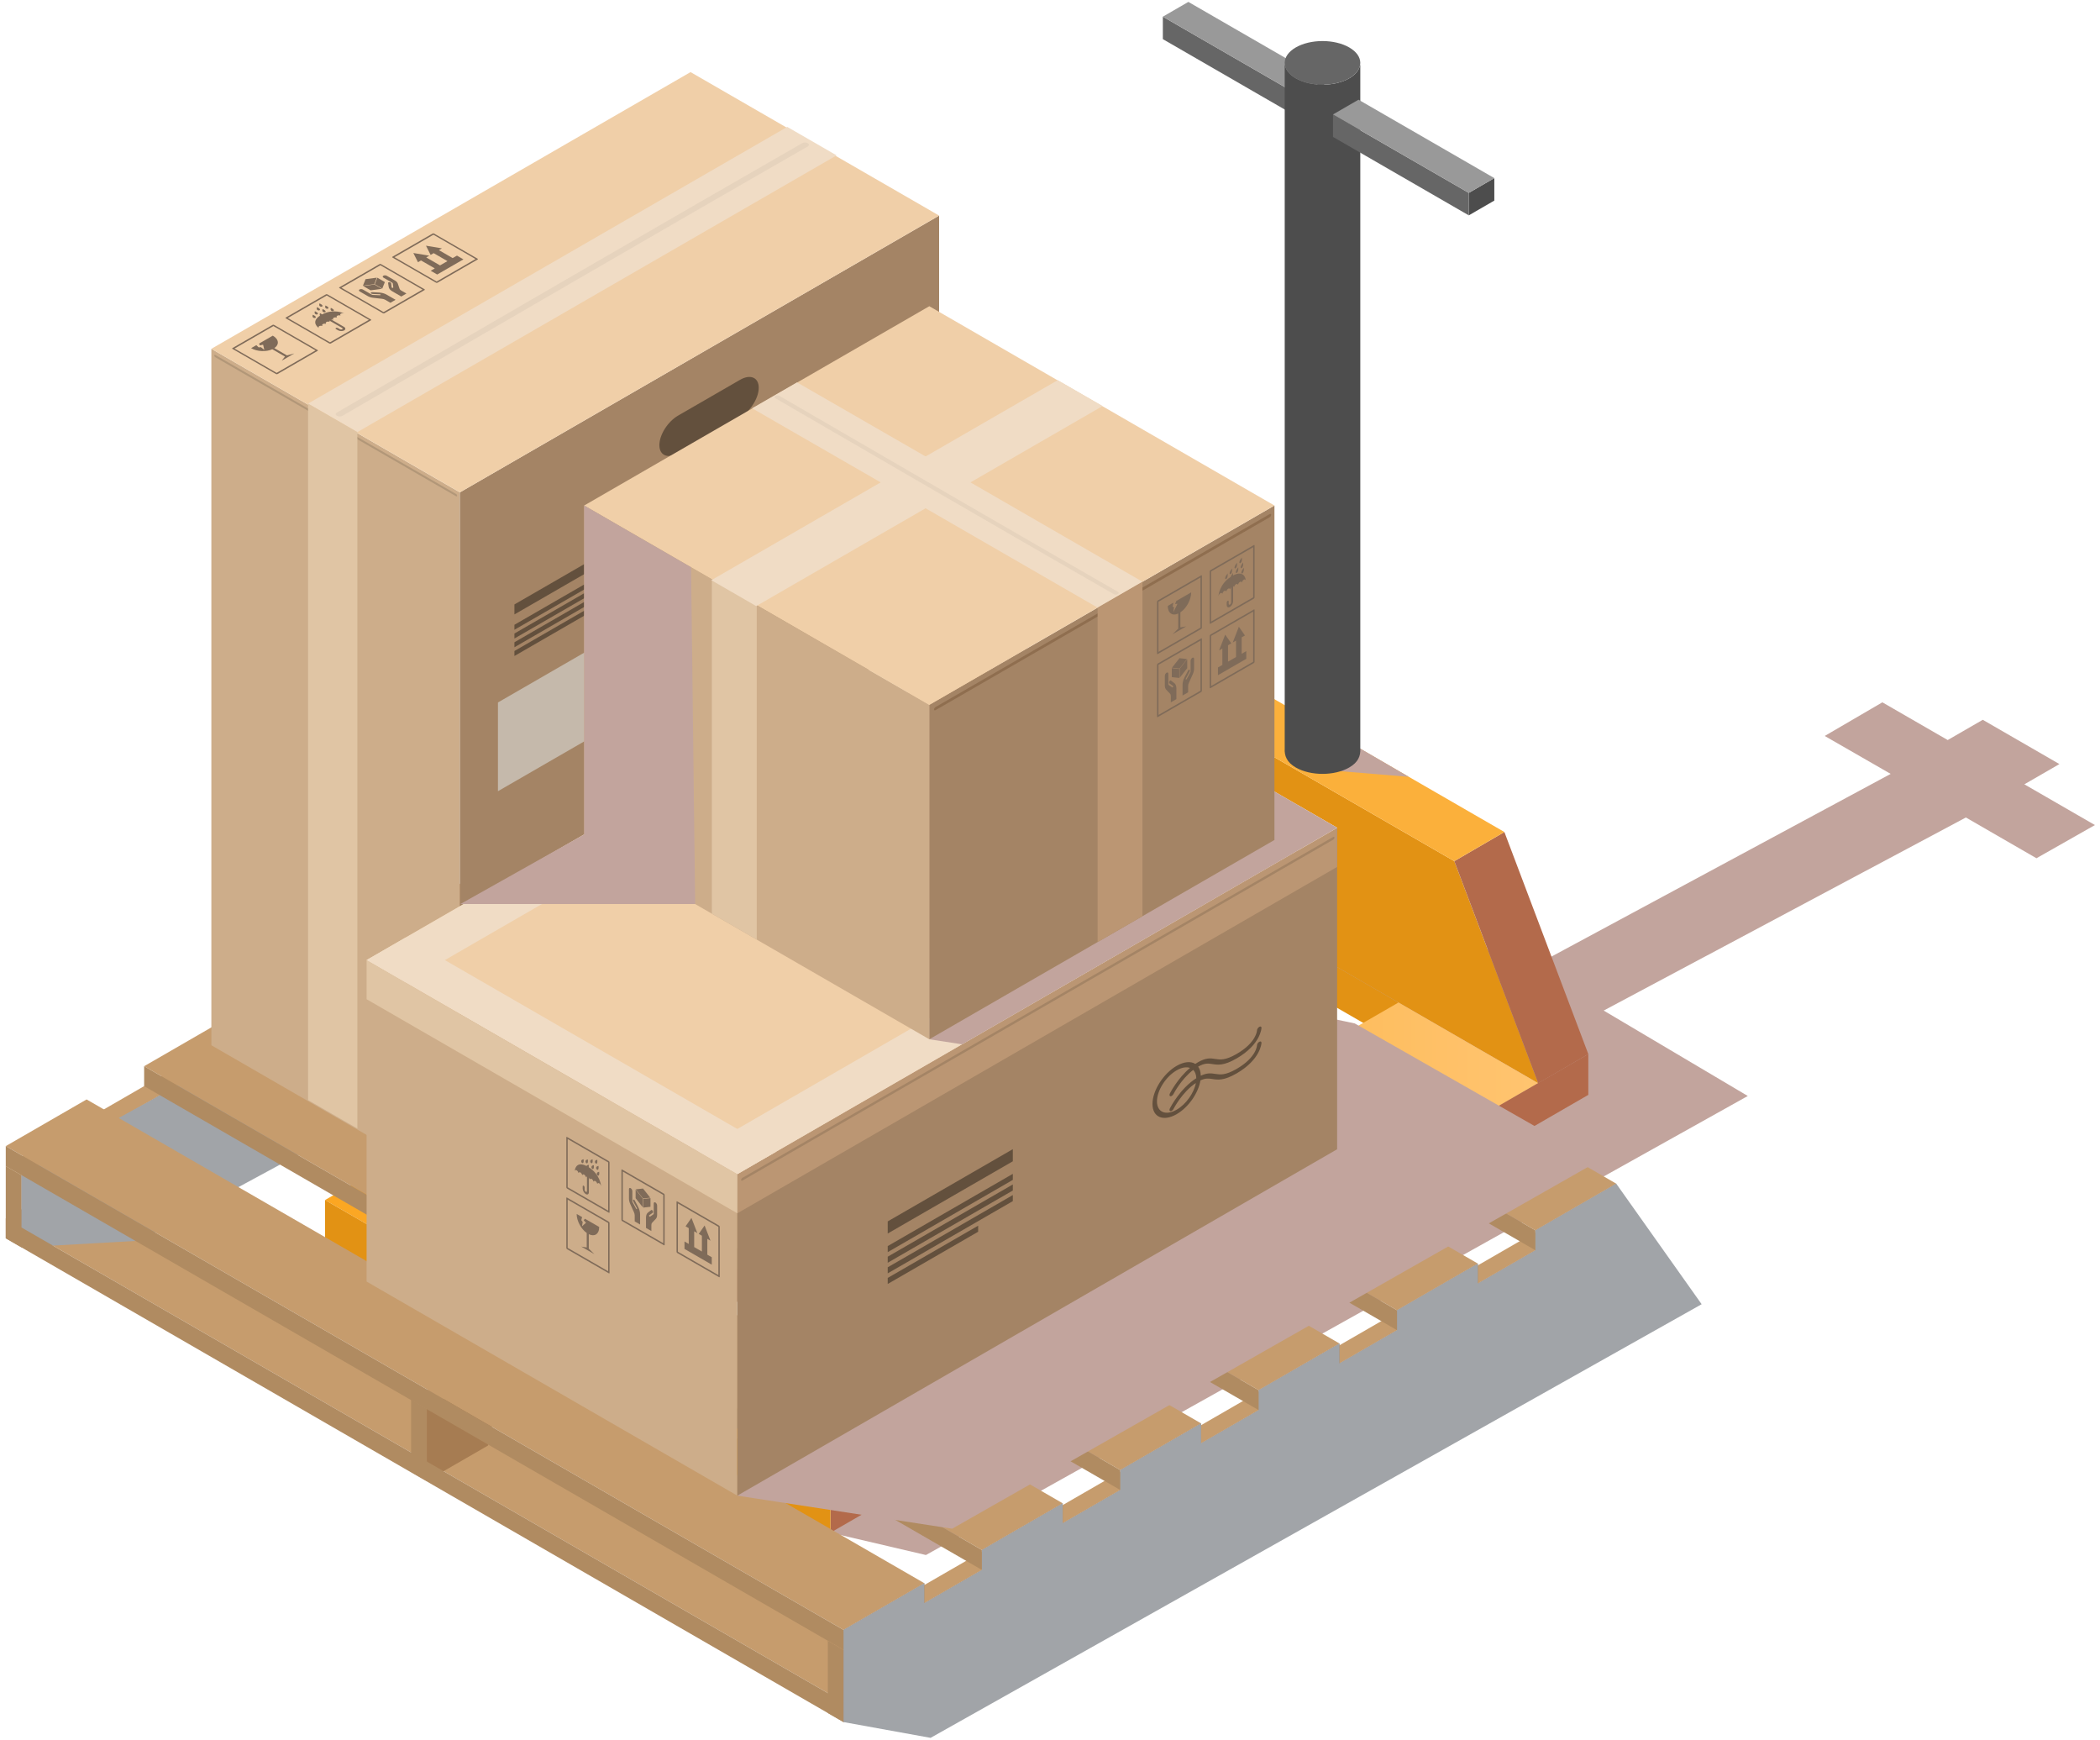 <svg width="268" height="222" viewBox="0 0 268 222" fill="none" xmlns="http://www.w3.org/2000/svg">
<path d="M105.987 195.559L118.166 198.409L223.05 139.839L204.661 128.941L250.884 104.305L259.89 109.505L267.351 105.271L258.347 100.073L262.821 97.49L253.038 91.842L248.564 94.424L240.225 89.611L232.869 93.904L241.286 98.742L197.85 122.131L149.638 116.467V111.264L59.316 163.412V168.614L69.811 169.805L154.943 120.768L178.474 127.913L105.987 195.559Z" fill="#C2A49D"/>
<path d="M168.99 13.117L165.734 15.001V12.133L168.99 10.249V13.117Z" fill="#4D4D4D"/>
<path d="M165.734 15.001L148.401 4.993V2.127L165.734 12.133V15.001Z" fill="#666666"/>
<path d="M148.401 2.127L151.658 0.243L168.99 10.249L165.734 12.133L148.401 2.127Z" fill="#999999"/>
<path d="M196.308 138.21L131.803 100.967L142.513 85.001L185.597 109.876L196.308 138.21Z" fill="#E29214"/>
<path d="M149.638 111.264V116.467L178.474 133.115V127.913L149.638 111.264Z" fill="#E29214"/>
<path d="M41.481 153.115L59.316 163.412L149.638 111.264L131.803 100.967L41.481 153.115Z" fill="url(#paint0_linear_120_5019)"/>
<path d="M55.288 155.439C58.149 157.09 62.784 157.09 65.643 155.439L81.177 146.472C84.036 144.821 84.036 142.144 81.177 140.493C78.318 138.843 73.681 138.843 70.822 140.493L55.288 149.461C52.429 151.112 52.429 153.789 55.288 155.439Z" fill="#504239"/>
<path d="M59.316 163.412V168.614L149.638 116.467V111.264L59.316 163.412Z" fill="#B36A4B"/>
<path d="M41.481 153.115V158.317L59.316 168.614V163.412L41.481 153.115Z" fill="#E29214"/>
<path d="M56.587 150.727L63.18 154.532C63.532 154.734 64.105 154.734 64.456 154.532C64.807 154.331 64.807 153.998 64.456 153.795L57.864 149.99C57.513 149.788 56.939 149.788 56.587 149.99C56.237 150.194 56.237 150.524 56.587 150.727Z" fill="#42372F"/>
<path d="M59.796 148.868L66.388 152.675C66.738 152.877 67.313 152.877 67.663 152.675C68.014 152.473 68.014 152.141 67.663 151.938L61.071 148.131C60.721 147.93 60.146 147.93 59.796 148.131C59.444 148.334 59.444 148.667 59.796 148.868Z" fill="#42372F"/>
<path d="M63.003 147.011L69.595 150.817C69.947 151.019 70.52 151.019 70.872 150.817C71.222 150.615 71.222 150.283 70.872 150.08L64.28 146.275C63.928 146.071 63.355 146.071 63.003 146.275C62.653 146.477 62.653 146.807 63.003 147.011Z" fill="#42372F"/>
<path d="M66.211 145.152L72.804 148.957C73.154 149.159 73.729 149.159 74.079 148.957C74.43 148.756 74.43 148.423 74.079 148.22L67.486 144.414C67.136 144.212 66.562 144.212 66.211 144.414C65.86 144.618 65.86 144.95 66.211 145.152Z" fill="#42372F"/>
<path d="M69.419 143.294L76.011 147.1C76.361 147.304 76.936 147.304 77.286 147.1C77.638 146.898 77.638 146.567 77.286 146.363L70.694 142.558C70.344 142.356 69.769 142.356 69.419 142.558C69.068 142.76 69.068 143.091 69.419 143.294Z" fill="#42372F"/>
<path d="M72.626 141.435L79.218 145.242C79.569 145.444 80.143 145.444 80.495 145.242C80.845 145.04 80.845 144.708 80.495 144.505L73.902 140.698C73.551 140.496 72.978 140.496 72.627 140.698C72.276 140.901 72.276 141.233 72.626 141.435Z" fill="#42372F"/>
<path d="M88.152 180.06L105.987 190.357L196.308 138.21L178.474 127.913L88.152 180.06Z" fill="url(#paint1_linear_120_5019)"/>
<path d="M101.959 182.385H101.96C104.819 184.036 109.455 184.036 112.314 182.385L127.848 173.417C130.707 171.767 130.707 169.09 127.848 167.439C124.989 165.789 120.351 165.788 117.492 167.438L101.959 176.406C99.1 178.057 99.1 180.735 101.959 182.385Z" fill="#504239"/>
<path d="M105.987 190.357V195.559L202.699 139.697V134.493L105.987 190.357Z" fill="#B36A4B"/>
<path d="M88.152 180.06V185.262L105.987 195.559V190.357L88.152 180.06Z" fill="#E29214"/>
<path d="M103.259 177.673L109.851 181.479C110.201 181.681 110.776 181.681 111.126 181.479C111.478 181.277 111.478 180.945 111.126 180.742L104.533 176.937C104.183 176.733 103.608 176.733 103.259 176.937C102.908 177.139 102.908 177.469 103.259 177.673Z" fill="#42372F"/>
<path d="M106.466 175.814L113.058 179.62C113.41 179.822 113.983 179.822 114.334 179.62C114.685 179.419 114.685 179.086 114.334 178.883L107.742 175.077C107.392 174.875 106.817 174.875 106.466 175.077C106.115 175.28 106.115 175.612 106.466 175.814Z" fill="#42372F"/>
<path d="M109.674 173.957L116.266 177.761C116.617 177.963 117.191 177.963 117.543 177.761C117.893 177.559 117.893 177.227 117.543 177.024L110.951 173.22C110.6 173.016 110.026 173.016 109.674 173.22C109.324 173.421 109.324 173.753 109.674 173.957Z" fill="#42372F"/>
<path d="M112.881 172.097L119.474 175.904C119.824 176.106 120.399 176.106 120.749 175.904C121.1 175.702 121.1 175.37 120.749 175.167L114.156 171.36C113.806 171.158 113.231 171.158 112.881 171.36C112.53 171.563 112.53 171.895 112.881 172.097Z" fill="#42372F"/>
<path d="M116.089 170.24L122.682 174.044C123.034 174.248 123.606 174.248 123.958 174.044C124.308 173.843 124.308 173.511 123.958 173.307L117.366 169.503C117.015 169.301 116.441 169.301 116.089 169.503C115.738 169.706 115.738 170.037 116.089 170.24Z" fill="#42372F"/>
<path d="M119.297 168.38L125.889 172.187C126.241 172.389 126.814 172.389 127.166 172.187C127.516 171.985 127.516 171.653 127.166 171.45L120.574 167.644C120.223 167.442 119.649 167.442 119.297 167.644C118.947 167.846 118.947 168.179 119.297 168.38Z" fill="#42372F"/>
<path d="M202.699 134.493L191.989 106.159L185.597 109.876L196.308 138.21L202.699 134.493Z" fill="#B36A4B"/>
<path d="M148.905 81.285L142.513 85.001L185.597 109.876L191.989 106.159L148.905 81.285Z" fill="#FBB03B"/>
<path d="M165.366 97.926L179.798 99.121L173.599 95.507L165.366 97.926Z" fill="#C2A49D"/>
<path d="M173.599 8.31H173.572C173.461 8.924 173.001 9.52 172.187 9.991C170.304 11.079 167.249 11.079 165.366 9.991C164.552 9.521 164.091 8.925 163.981 8.31H163.954V95.507C163.896 96.433 164.225 97.268 165.366 97.926C167.249 99.013 170.304 99.013 172.187 97.926C173.328 97.267 173.657 96.452 173.599 95.507V8.31Z" fill="#4D4D4D"/>
<path d="M172.187 6.053C174.07 7.141 174.07 8.904 172.187 9.991C170.304 11.079 167.249 11.079 165.366 9.991C163.483 8.904 163.483 7.141 165.366 6.053C167.249 4.966 170.304 4.966 172.187 6.053Z" fill="#666666"/>
<path d="M190.704 25.593L187.446 27.478V24.61L190.704 22.726V25.593Z" fill="#4D4D4D"/>
<path d="M187.446 27.478L170.115 17.47V14.603L187.446 24.61V27.478Z" fill="#666666"/>
<path d="M170.115 14.603L173.372 12.72L190.704 22.726L187.446 24.61L170.115 14.603Z" fill="#999999"/>
<path d="M149.638 111.264L159.626 122.19L149.638 116.467V111.264Z" fill="#C2A49D"/>
<path d="M0.735 155.457L107.648 217.182L115.47 212.668L8.557 150.941L0.735 155.457Z" fill="#C69C6D"/>
<path d="M107.648 219.724V217.182L115.47 212.668V215.209L107.648 219.724Z" fill="#A67C52"/>
<path d="M107.648 219.724L105.643 218.567V209.347L107.648 210.504V219.724Z" fill="#B08B61"/>
<path d="M105.643 209.347L107.648 210.504L206.263 153.568L204.258 152.411L105.643 209.347Z" fill="#C69C6D"/>
<path d="M107.648 210.504V219.724L115.47 215.209L116.468 210.423L131.7 201.63L132.697 205.262L182.817 176.326L183.813 171.54L199.048 162.746L200.045 166.379L206.263 162.79V153.568L107.648 210.504Z" fill="#A67C52"/>
<path d="M2.738 159.156L0.735 157.999V148.778L2.738 149.937V159.156Z" fill="#B08B61"/>
<path d="M0.735 148.778L2.738 149.937L101.355 93.001L99.35 91.844L0.735 148.778Z" fill="#C69C6D"/>
<path d="M2.738 149.937V159.156L10.562 154.64L11.558 149.856L26.792 141.06L27.789 144.694L77.909 115.756L78.905 110.973L94.139 102.177L95.136 105.811L101.355 102.22V93.001L2.738 149.937Z" fill="#A67C52"/>
<path d="M2.738 149.937V159.156L17.784 158.306L111.655 107.534L101.355 93.001L86.176 101.764L79.237 105.77L69.489 111.399L62.55 115.404L52.802 121.033L45.863 125.038L36.113 130.667L33.198 132.421L29.176 134.673L19.426 140.301L15.413 142.498L12.489 144.308L2.738 149.937Z" fill="#A1A4A8"/>
<path d="M54.465 188.952L52.461 187.796V178.574L54.465 179.732V188.952Z" fill="#B08B61"/>
<path d="M52.461 178.574L54.465 179.732L153.08 122.796L151.076 121.638L52.461 178.574Z" fill="#C69C6D"/>
<path d="M54.465 179.732V188.952L62.287 184.436L63.284 179.65L78.517 170.857L79.514 174.489L129.635 145.553L130.631 140.768L145.864 131.973L146.862 135.607L153.08 132.017V122.796L54.465 179.732Z" fill="#A67C52"/>
<path d="M0.735 146.236L107.648 207.962L117.965 202.006L11.052 140.28L0.735 146.236Z" fill="#C69C6D"/>
<path d="M107.648 210.504V207.962L117.965 202.006V204.548L107.648 210.504Z" fill="#A67C52"/>
<path d="M0.735 148.778V146.236L107.648 207.962V210.504L0.735 148.778Z" fill="#B08B61"/>
<path d="M18.395 136.04L125.307 197.767L135.624 191.81L28.712 130.083L18.395 136.04Z" fill="#C69C6D"/>
<path d="M125.307 200.309V197.767L135.624 191.81V194.352L125.307 200.309Z" fill="#A67C52"/>
<path d="M18.395 138.583V136.04L125.307 197.767V200.309L18.395 138.583Z" fill="#B08B61"/>
<path d="M36.054 125.844L142.967 187.571L153.284 181.615L46.372 119.888L36.054 125.844Z" fill="#C69C6D"/>
<path d="M142.967 190.113V187.571L153.284 181.615V184.157L142.967 190.113Z" fill="#A67C52"/>
<path d="M36.054 128.386V125.844L142.967 187.571V190.113L36.054 128.386Z" fill="#B08B61"/>
<path d="M53.714 115.649L160.626 177.376L170.944 171.419L64.031 109.693L53.714 115.649Z" fill="#C69C6D"/>
<path d="M160.626 179.918V177.376L170.944 171.419V173.961L160.626 179.918Z" fill="#A67C52"/>
<path d="M53.714 118.191V115.649L160.626 177.376V179.918L53.714 118.191Z" fill="#B08B61"/>
<path d="M71.374 105.454L178.286 167.18L188.603 161.224L81.691 99.497L71.374 105.454Z" fill="#C69C6D"/>
<path d="M178.286 169.722V167.18L188.603 161.224V163.766L178.286 169.722Z" fill="#A67C52"/>
<path d="M71.374 107.996V105.454L178.286 167.18V169.722L71.374 107.996Z" fill="#B08B61"/>
<path d="M89.033 95.258L195.946 156.984L206.263 151.026L99.35 89.302L89.033 95.258Z" fill="#C69C6D"/>
<path d="M195.946 159.526V156.984L206.263 151.026V153.568L195.946 159.526Z" fill="#A67C52"/>
<path d="M89.033 97.8V95.258L195.946 156.984V159.526L89.033 97.8Z" fill="#B08B61"/>
<path d="M0.735 157.999V155.457L107.648 217.182V219.724L0.735 157.999Z" fill="#B08B61"/>
<path d="M107.648 207.962V219.724L118.759 221.737L217.163 166.409L206.263 151.026L195.946 156.984V159.526L188.603 163.766V161.224L178.286 167.18V169.722L170.944 173.961V171.419L160.626 177.376V179.918L153.284 184.157V181.615L142.967 187.571V190.113L135.624 194.352V191.81L125.307 197.767V200.309L117.965 204.548V202.006L107.648 207.962Z" fill="#A1A4A8"/>
<path d="M58.692 151.682L89.271 156.387L151.093 118.847L122.762 102.69L116.502 101.368L58.692 151.682Z" fill="#C2A49D"/>
<path d="M58.693 62.822V151.683L47.017 144.938L40.726 141.31L26.974 133.367V44.506L40.726 52.443V52.449L47.017 56.077L58.693 62.822Z" fill="#CDAD8A"/>
<path d="M119.85 116.373L58.692 151.682V62.82L119.85 27.51V116.373Z" fill="#A48465"/>
<path d="M119.852 27.509L58.693 62.822L47.017 56.077L40.72 52.443L26.974 44.506L88.127 9.199L101.879 17.136L108.176 20.77L119.852 27.509Z" fill="#F0CFA8"/>
<path d="M106.767 19.825L45.607 55.132L39.31 51.498L100.47 16.191L106.767 19.825Z" fill="#F0DCC5"/>
<path d="M41.11 40.114C41.001 40.034 40.835 39.958 40.835 39.958C40.835 39.958 40.761 40.155 40.826 40.254C40.83 40.261 40.836 40.267 40.841 40.273C39.566 41.115 40.679 41.846 40.679 41.846L40.692 41.839C40.624 41.765 40.639 41.674 40.741 41.616C40.843 41.557 40.999 41.549 41.128 41.588L41.153 41.573C41.085 41.499 41.101 41.408 41.202 41.349C41.303 41.291 41.46 41.282 41.589 41.321L41.614 41.306C41.546 41.232 41.562 41.141 41.663 41.083C41.765 41.024 41.921 41.016 42.05 41.055L42.075 41.04C42.036 40.997 42.025 40.949 42.042 40.905L43.659 41.839C43.744 41.888 43.75 41.966 43.671 42.011C43.592 42.057 43.458 42.054 43.372 42.004L43.113 41.854C43.043 41.813 42.933 41.811 42.868 41.848C42.803 41.885 42.807 41.949 42.878 41.989L43.137 42.139C43.363 42.269 43.716 42.278 43.925 42.157C44.134 42.037 44.12 41.832 43.894 41.702L42.277 40.768C42.353 40.759 42.436 40.765 42.51 40.787L42.535 40.772C42.467 40.698 42.483 40.607 42.584 40.548C42.685 40.49 42.842 40.481 42.971 40.52L42.996 40.506C42.929 40.431 42.944 40.341 43.045 40.283C43.146 40.225 43.303 40.216 43.432 40.255L43.457 40.24C43.389 40.166 43.404 40.075 43.506 40.017C43.608 39.958 43.764 39.95 43.893 39.989L43.906 39.982C43.906 39.982 42.568 39.338 41.11 40.114Z" fill="#7F6B59"/>
<path d="M40.191 40.572C40.292 40.554 40.339 40.488 40.274 40.388C40.209 40.288 39.919 40.156 39.919 40.156C39.919 40.156 39.845 40.353 39.91 40.452C39.975 40.553 40.091 40.59 40.191 40.572Z" fill="#7F6B59"/>
<path d="M40.459 40.124C40.56 40.106 40.607 40.04 40.542 39.94C40.477 39.841 40.187 39.708 40.187 39.708C40.187 39.708 40.113 39.905 40.178 40.004C40.243 40.105 40.358 40.142 40.459 40.124Z" fill="#7F6B59"/>
<path d="M41.524 39.274C41.589 39.373 41.704 39.411 41.805 39.393C41.905 39.375 41.953 39.309 41.888 39.209C41.823 39.11 41.533 38.977 41.533 38.977C41.533 38.977 41.459 39.174 41.524 39.274Z" fill="#7F6B59"/>
<path d="M42.214 39.578C42.279 39.677 42.395 39.715 42.495 39.697C42.596 39.679 42.643 39.613 42.578 39.513C42.513 39.414 42.223 39.281 42.223 39.281C42.223 39.281 42.149 39.479 42.214 39.578Z" fill="#7F6B59"/>
<path d="M40.726 39.606C40.827 39.588 40.874 39.522 40.809 39.422C40.744 39.323 40.454 39.19 40.454 39.19C40.454 39.19 40.38 39.387 40.445 39.486C40.51 39.586 40.626 39.624 40.726 39.606Z" fill="#7F6B59"/>
<path d="M41.164 39.729C41.229 39.828 41.344 39.866 41.445 39.848C41.546 39.83 41.593 39.764 41.528 39.664C41.463 39.564 41.173 39.432 41.173 39.432C41.173 39.432 41.099 39.63 41.164 39.729Z" fill="#7F6B59"/>
<path d="M41.047 39.127C41.148 39.109 41.195 39.043 41.13 38.943C41.065 38.843 40.775 38.711 40.775 38.711C40.775 38.711 40.701 38.908 40.766 39.007C40.83 39.108 40.946 39.145 41.047 39.127Z" fill="#7F6B59"/>
<path d="M47.345 40.867L42.21 43.832C42.163 43.859 42.084 43.857 42.033 43.828L36.474 40.619C36.423 40.59 36.42 40.544 36.467 40.517L41.603 37.552C41.65 37.525 41.729 37.527 41.78 37.556L47.339 40.765C47.389 40.794 47.392 40.84 47.345 40.867ZM42.11 43.676L47.075 40.809L41.7 37.706L36.735 40.573L42.11 43.676Z" fill="#7F6B59"/>
<path d="M34.796 41.449L29.66 44.414C29.613 44.441 29.616 44.487 29.667 44.516L35.226 47.725C35.277 47.754 35.356 47.756 35.403 47.729L40.539 44.764C40.586 44.737 40.583 44.691 40.532 44.662L34.973 41.453C34.922 41.424 34.842 41.422 34.796 41.449ZM40.269 44.708L35.304 47.575L29.929 44.472L34.894 41.605L40.269 44.708Z" fill="#7F6B59"/>
<path d="M34.75 44.559L36.369 45.493L35.955 46.022L36.62 45.638L36.874 45.492L37.561 45.096L36.623 45.347L35.008 44.414C35.328 44.203 35.477 43.933 35.458 43.659C35.438 43.363 35.222 43.062 34.814 42.827L33.064 43.838L33.16 44.073L33.576 43.978L33.731 44.641L33.301 44.295L33.006 44.32L32.716 44.038L32.047 44.424C32.815 44.868 33.988 44.919 34.75 44.559Z" fill="#7F6B59"/>
<path d="M46.65 35.621L46.317 36.454L47.759 36.262L48.091 35.429L46.65 35.621Z" fill="#7F6B59"/>
<path d="M47.294 37.042L48.736 36.85L47.775 36.296L46.334 36.488L47.294 37.042Z" fill="#7F6B59"/>
<path d="M48.157 35.435L47.824 36.268L48.784 36.822L49.117 35.99L48.157 35.435Z" fill="#7F6B59"/>
<path d="M47.496 37.281C47.403 37.276 47.326 37.314 47.322 37.367C47.316 37.404 47.329 37.424 47.369 37.452C47.416 37.485 47.485 37.505 47.557 37.508L48.466 37.546C48.52 37.548 48.571 37.573 48.577 37.604C48.58 37.622 48.57 37.638 48.55 37.65C48.531 37.661 48.504 37.667 48.475 37.666L47.58 37.629C47.527 37.627 47.475 37.613 47.436 37.59L47.059 37.372C47.008 37.339 46.951 37.31 46.885 37.272L46.318 36.945C46.194 36.873 46 36.869 45.885 36.935C45.77 37.001 45.778 37.113 45.902 37.185L46.948 37.789C47.136 37.897 47.373 37.971 47.627 37.999L48.762 38.126C48.908 38.142 49.046 38.185 49.154 38.247L49.823 38.633L50.482 38.252L49.329 37.586C49.072 37.438 48.736 37.345 48.386 37.327L47.496 37.281Z" fill="#7F6B59"/>
<path d="M48.925 35.179C48.81 35.245 48.818 35.357 48.942 35.429L50.059 36.074C50.098 36.097 50.122 36.126 50.126 36.157L50.19 36.674C50.192 36.691 50.181 36.707 50.163 36.717C50.143 36.728 50.115 36.735 50.084 36.733C50.03 36.73 49.987 36.701 49.983 36.669L49.918 36.144C49.913 36.103 49.879 36.063 49.822 36.036C49.774 36.013 49.739 36.006 49.675 36.009C49.583 36.012 49.517 36.056 49.526 36.11L49.608 36.623C49.64 36.825 49.8 37.019 50.057 37.167L51.21 37.833L51.869 37.452L51.199 37.066C51.091 37.003 51.017 36.924 50.989 36.839L50.769 36.184C50.72 36.038 50.592 35.9 50.405 35.792L49.359 35.188C49.234 35.117 49.04 35.113 48.925 35.179Z" fill="#7F6B59"/>
<path d="M54.187 37.008L49.051 39.973C49.004 40 48.925 39.998 48.874 39.969L43.315 36.76C43.264 36.731 43.261 36.685 43.308 36.658L48.444 33.693C48.491 33.666 48.57 33.668 48.621 33.697L54.18 36.906C54.23 36.935 54.233 36.981 54.187 37.008ZM48.952 39.817L53.917 36.95L48.543 33.847L43.578 36.714L48.952 39.817Z" fill="#7F6B59"/>
<path d="M57.771 32.93L56.011 31.914L56.399 31.69L54.364 31.349L54.955 32.524L55.344 32.3L57.103 33.316L56.157 33.862L54.397 32.846L54.785 32.622L52.75 32.281L53.342 33.455L53.73 33.231L55.49 34.247L54.968 34.549L55.795 35.026L59.144 33.093L58.317 32.615L57.771 32.93Z" fill="#7F6B59"/>
<path d="M60.959 33.109L55.823 36.074C55.776 36.101 55.697 36.099 55.646 36.07L50.087 32.861C50.036 32.832 50.033 32.786 50.08 32.759L55.215 29.794C55.262 29.767 55.341 29.769 55.392 29.798L60.951 33.007C61.003 33.036 61.006 33.082 60.959 33.109ZM55.724 35.919L60.689 33.052L55.315 29.949L50.35 32.816L55.724 35.919Z" fill="#7F6B59"/>
<path d="M103.085 18.272C102.888 18.158 102.569 18.158 102.372 18.271C87.999 26.499 56.057 45.047 42.991 52.639C42.795 52.753 42.795 52.937 42.992 53.051L42.993 53.052C43.191 53.166 43.511 53.165 43.707 53.051C56.772 45.459 88.712 26.913 103.083 18.686C103.281 18.573 103.283 18.388 103.086 18.274C103.086 18.272 103.085 18.272 103.085 18.272Z" fill="#E6D3BD"/>
<path d="M27.487 45.582L58.201 63.315C58.28 63.36 58.344 63.333 58.344 63.255C58.344 63.176 58.28 63.075 58.201 63.029L27.487 45.296C27.408 45.25 27.344 45.278 27.344 45.356C27.344 45.435 27.409 45.536 27.487 45.582Z" fill="#B29778"/>
<path d="M45.607 55.132V143.993L39.316 140.364V51.498L45.607 55.132Z" fill="#E0C5A4"/>
<path d="M94.439 53.246L86.54 57.807C85.22 58.569 84.149 58.117 84.149 56.797C84.149 55.477 85.219 53.789 86.54 53.026L94.439 48.465C95.759 47.703 96.83 48.155 96.83 49.475C96.829 50.796 95.759 52.484 94.439 53.246Z" fill="#63503D"/>
<path d="M83.279 89.562L63.547 100.954V89.631L83.279 78.239V89.562Z" fill="#C5B9AB"/>
<path d="M78.811 70.798L65.651 78.396V77.121L78.811 69.523V70.798Z" fill="#63503D"/>
<path d="M78.811 72.756L65.651 80.354V79.716L78.811 72.119V72.756Z" fill="#63503D"/>
<path d="M78.811 73.871L65.651 81.469V80.832L78.811 73.234V73.871Z" fill="#63503D"/>
<path d="M78.811 74.987L65.651 82.585V81.947L78.811 74.349V74.987Z" fill="#63503D"/>
<path d="M75.164 78.208L65.651 83.7V83.062L75.164 77.571V78.208Z" fill="#63503D"/>
<path d="M83.279 87.814C84.262 87.246 85.062 87.584 85.062 88.567C85.062 89.55 84.262 90.812 83.279 91.379C82.296 91.947 81.496 91.609 81.496 90.626C81.496 89.643 82.296 88.381 83.279 87.814ZM83.279 86.651C81.652 87.59 80.333 89.671 80.333 91.297C80.333 92.924 81.652 93.481 83.279 92.542C84.906 91.603 86.225 89.522 86.225 87.896C86.225 86.269 84.906 85.712 83.279 86.651Z" fill="#917559"/>
<path d="M94.096 190.833L121.514 195.051L203.829 148.226L172.891 130.582L165.192 128.955L94.096 190.833Z" fill="#C2A49D"/>
<path d="M94.096 149.815V190.833L46.785 163.519V122.501L94.096 149.815Z" fill="#CDAD8A"/>
<path d="M170.642 146.638L94.095 190.833V149.814L170.642 105.619V146.638Z" fill="#A48465"/>
<path d="M170.641 105.619L99.089 146.932L94.096 149.815L46.79 122.501L51.782 119.617L123.335 78.304L170.641 105.619Z" fill="#F0CFA8"/>
<path d="M94.096 154.809V149.815L170.642 105.619V110.613L94.096 154.809Z" fill="#BB9673"/>
<path d="M94.096 149.815L89.102 146.932L165.645 102.737L170.639 105.62L94.096 149.815Z" fill="#F0DCC5"/>
<path d="M51.779 125.384L46.785 122.501L123.328 78.306L128.322 81.189L51.779 125.384Z" fill="#F0DCC5"/>
<path d="M99.089 146.932L94.096 149.815L46.79 122.501L51.782 119.617L99.089 146.932Z" fill="#F0DCC5"/>
<path d="M170.642 105.619L165.65 108.503L118.343 81.188L123.335 78.305L170.642 105.619Z" fill="#F0DCC5"/>
<path d="M94.096 149.815V154.808L46.785 127.493V122.501L94.096 149.815Z" fill="#E0C5A4"/>
<path d="M170.133 107.14L94.749 150.629C94.653 150.684 94.576 150.651 94.576 150.556C94.576 150.461 94.653 150.338 94.749 150.283L170.133 106.794C170.228 106.739 170.306 106.772 170.306 106.867C170.306 106.962 170.228 107.085 170.133 107.14Z" fill="#A48465"/>
<path d="M75.137 148.934C75.152 148.801 75.134 148.621 75.134 148.621C75.134 148.621 74.918 148.649 74.862 148.753C74.858 148.76 74.856 148.767 74.853 148.775C73.432 148.06 73.352 149.376 73.352 149.376L73.365 149.384C73.397 149.29 73.486 149.26 73.592 149.321C73.698 149.382 73.786 149.514 73.818 149.645L73.844 149.66C73.876 149.566 73.965 149.536 74.071 149.597C74.176 149.658 74.266 149.79 74.297 149.921L74.323 149.936C74.355 149.842 74.444 149.812 74.549 149.873C74.655 149.934 74.744 150.067 74.776 150.198L74.802 150.213C74.82 150.159 74.858 150.127 74.906 150.12V151.973C74.906 152.071 74.839 152.112 74.757 152.065C74.675 152.018 74.608 151.899 74.608 151.801V151.504C74.608 151.424 74.553 151.327 74.486 151.288C74.419 151.249 74.364 151.283 74.364 151.363V151.66C74.364 151.919 74.541 152.231 74.758 152.356C74.975 152.481 75.152 152.373 75.152 152.114V150.261C75.2 150.323 75.238 150.399 75.256 150.474L75.282 150.489C75.314 150.395 75.403 150.365 75.509 150.426C75.614 150.487 75.704 150.619 75.735 150.75L75.761 150.765C75.793 150.671 75.882 150.641 75.988 150.702C76.094 150.763 76.183 150.896 76.215 151.027L76.241 151.042C76.273 150.948 76.362 150.918 76.467 150.979C76.573 151.04 76.662 151.172 76.693 151.303L76.706 151.311C76.709 151.313 76.593 149.841 75.137 148.934Z" fill="#7F6B59"/>
<path d="M74.246 148.348C74.314 148.427 74.399 148.437 74.455 148.334C74.511 148.23 74.479 147.915 74.479 147.915C74.479 147.915 74.263 147.943 74.207 148.047C74.152 148.151 74.178 148.269 74.246 148.348Z" fill="#7F6B59"/>
<path d="M74.789 148.37C74.857 148.449 74.942 148.459 74.998 148.356C75.054 148.252 75.022 147.937 75.022 147.937C75.022 147.937 74.806 147.965 74.75 148.069C74.694 148.173 74.721 148.291 74.789 148.37Z" fill="#7F6B59"/>
<path d="M76.109 148.898C76.053 149.002 76.08 149.12 76.148 149.199C76.216 149.278 76.301 149.288 76.357 149.185C76.413 149.081 76.381 148.766 76.381 148.766C76.381 148.766 76.164 148.795 76.109 148.898Z" fill="#7F6B59"/>
<path d="M76.194 149.645C76.138 149.749 76.165 149.867 76.233 149.946C76.301 150.025 76.386 150.035 76.442 149.932C76.498 149.828 76.466 149.513 76.466 149.513C76.466 149.513 76.249 149.541 76.194 149.645Z" fill="#7F6B59"/>
<path d="M75.395 148.359C75.463 148.438 75.548 148.448 75.604 148.345C75.66 148.241 75.628 147.926 75.628 147.926C75.628 147.926 75.412 147.954 75.356 148.058C75.3 148.161 75.326 148.28 75.395 148.359Z" fill="#7F6B59"/>
<path d="M75.511 148.799C75.455 148.903 75.482 149.021 75.55 149.101C75.618 149.18 75.703 149.19 75.759 149.087C75.815 148.983 75.783 148.668 75.783 148.668C75.783 148.668 75.567 148.696 75.511 148.799Z" fill="#7F6B59"/>
<path d="M75.992 148.413C76.06 148.492 76.145 148.503 76.201 148.399C76.257 148.295 76.225 147.98 76.225 147.98C76.225 147.98 76.009 148.008 75.953 148.112C75.897 148.215 75.924 148.333 75.992 148.413Z" fill="#7F6B59"/>
<path d="M77.701 154.733L72.361 151.65C72.312 151.622 72.273 151.552 72.273 151.494V145.125C72.273 145.067 72.313 145.042 72.361 145.071L77.701 148.154C77.75 148.182 77.789 148.252 77.789 148.311V154.679C77.789 154.737 77.75 154.761 77.701 154.733ZM72.449 151.49L77.613 154.471V148.313L72.449 145.332V151.49Z" fill="#7F6B59"/>
<path d="M77.701 155.885L72.361 152.802C72.312 152.774 72.273 152.798 72.273 152.856V159.225C72.273 159.283 72.313 159.353 72.361 159.382L77.701 162.465C77.75 162.493 77.789 162.469 77.789 162.41V156.041C77.789 155.983 77.75 155.913 77.701 155.885ZM77.612 162.203L72.448 159.222V153.064L77.612 156.045V162.203Z" fill="#7F6B59"/>
<path d="M74.877 157.314V159.168L74.185 159.057L74.877 159.457L75.141 159.609L75.855 160.021L75.141 159.321V157.471C75.497 157.651 75.818 157.653 76.055 157.507C76.312 157.35 76.47 157.019 76.47 156.552L74.65 155.501L74.488 155.696L74.79 156.014L74.274 156.462L74.362 155.923L74.186 155.678L74.289 155.292L73.593 154.89C73.592 155.771 74.156 156.819 74.877 157.314Z" fill="#7F6B59"/>
<path d="M82.063 151.649L81.14 151.751L82.063 152.919L82.986 152.817L82.063 151.649Z" fill="#7F6B59"/>
<path d="M81.118 152.882L82.041 154.05V152.95L81.118 151.782V152.882Z" fill="#7F6B59"/>
<path d="M83.014 152.876L82.091 152.979V154.079L83.014 153.977V152.876Z" fill="#7F6B59"/>
<path d="M81.008 153.172C80.964 153.088 80.89 153.039 80.84 153.06C80.803 153.073 80.792 153.094 80.788 153.141C80.783 153.197 80.801 153.267 80.835 153.331L81.274 154.142C81.3 154.19 81.304 154.246 81.279 154.266C81.264 154.277 81.244 154.276 81.224 154.264C81.204 154.253 81.185 154.232 81.171 154.206L80.739 153.407C80.713 153.359 80.699 153.308 80.699 153.263V152.831C80.702 152.771 80.699 152.707 80.699 152.632V151.983C80.699 151.84 80.602 151.669 80.483 151.6C80.364 151.531 80.267 151.591 80.267 151.733V152.931C80.267 153.146 80.324 153.388 80.431 153.623L80.907 154.674C80.968 154.81 81.001 154.95 81.001 155.074V155.841L81.687 156.237V154.916C81.687 154.622 81.596 154.285 81.43 153.971L81.008 153.172Z" fill="#7F6B59"/>
<path d="M83.644 153.427C83.525 153.358 83.428 153.418 83.428 153.56V154.84C83.428 154.885 83.414 154.92 83.388 154.938L82.956 155.238C82.942 155.248 82.922 155.246 82.903 155.235C82.883 155.223 82.862 155.202 82.848 155.173C82.823 155.124 82.827 155.072 82.853 155.055L83.292 154.75C83.327 154.726 83.345 154.677 83.339 154.615C83.335 154.562 83.323 154.528 83.287 154.474C83.237 154.395 83.163 154.358 83.119 154.391L82.699 154.705C82.534 154.829 82.442 155.06 82.442 155.354V156.675L83.127 157.071V156.304C83.127 156.18 83.16 156.078 83.222 156.013L83.698 155.512C83.804 155.4 83.862 155.224 83.862 155.009V153.811C83.861 153.667 83.764 153.496 83.644 153.427Z" fill="#7F6B59"/>
<path d="M84.733 158.883L79.393 155.8C79.344 155.772 79.305 155.702 79.305 155.643V149.275C79.305 149.217 79.345 149.192 79.393 149.221L84.733 152.304C84.782 152.332 84.821 152.402 84.821 152.461V158.829C84.821 158.887 84.782 158.911 84.733 158.883ZM79.481 155.64L84.645 158.621V152.463L79.481 149.482V155.64Z" fill="#7F6B59"/>
<path d="M90.269 160.087V158.071L90.673 158.304L89.922 156.366L89.171 157.437L89.575 157.67V159.686L88.591 159.118V157.102L88.994 157.335L88.244 155.397L87.493 156.468L87.897 156.701V158.717L87.354 158.404V159.352L90.836 161.363V160.415L90.269 160.087Z" fill="#7F6B59"/>
<path d="M91.766 162.954L86.426 159.871C86.377 159.843 86.338 159.773 86.338 159.714V153.346C86.338 153.288 86.378 153.263 86.426 153.292L91.766 156.375C91.815 156.403 91.854 156.473 91.854 156.532V162.901C91.854 162.958 91.814 162.983 91.766 162.954ZM86.514 159.711L91.678 162.692V156.534L86.514 153.553V159.711Z" fill="#7F6B59"/>
<path d="M160.71 132.923C160.55 133.012 160.421 133.212 160.418 133.372C160.418 133.387 160.358 134.918 157.815 136.386C156.369 137.221 155.712 137.118 155.078 137.019C154.581 136.942 154.069 136.862 153.242 137.254C153.235 136.771 153.114 136.382 152.905 136.095C153.748 135.615 154.209 135.685 154.74 135.768C155.416 135.874 156.182 135.993 157.816 135.05C160.912 133.262 160.99 131.167 160.991 131.146C160.994 130.987 160.87 130.93 160.713 131.016C160.563 131.098 160.425 131.302 160.419 131.462C160.417 131.525 160.331 133.026 157.816 134.478C156.37 135.313 155.713 135.21 155.079 135.111C154.513 135.022 153.928 134.931 152.881 135.535C152.766 135.602 152.654 135.674 152.543 135.747C151.977 135.386 151.12 135.442 150.162 135.995C148.462 136.976 147.079 139.158 147.079 140.858C147.079 142.558 148.462 143.142 150.162 142.161C151.683 141.283 152.946 139.446 153.197 137.851C153.862 137.54 154.274 137.603 154.74 137.676C155.416 137.781 156.182 137.901 157.816 136.958C160.912 135.17 160.99 133.075 160.991 133.054C160.993 132.894 160.868 132.836 160.71 132.923ZM150.162 141.589C148.778 142.388 147.651 141.912 147.651 140.528C147.651 139.144 148.777 137.367 150.162 136.568C150.821 136.187 151.42 136.099 151.869 136.257C150.285 137.595 149.348 139.422 149.302 139.513C149.211 139.695 149.241 139.856 149.369 139.873C149.419 139.88 149.477 139.864 149.534 139.83C149.623 139.779 149.712 139.686 149.767 139.575C149.778 139.554 150.73 137.696 152.279 136.512C152.517 136.749 152.659 137.108 152.669 137.575C150.603 138.881 149.355 141.313 149.301 141.42C149.21 141.601 149.24 141.762 149.368 141.78C149.497 141.797 149.675 141.664 149.767 141.483C149.778 141.46 150.876 139.328 152.617 138.181C152.376 139.456 151.367 140.893 150.162 141.589Z" fill="#63503D"/>
<path d="M129.256 148.171L113.289 157.389V155.842L129.256 146.624V148.171Z" fill="#63503D"/>
<path d="M129.256 150.546L113.289 159.765V158.991L129.256 149.773V150.546Z" fill="#63503D"/>
<path d="M129.256 151.9L113.289 161.118V160.345L129.256 151.126V151.9Z" fill="#63503D"/>
<path d="M129.256 153.253L113.289 162.472V161.698L129.256 152.48V153.253Z" fill="#63503D"/>
<path d="M124.831 157.161L113.289 163.825V163.052L124.831 156.388V157.161Z" fill="#63503D"/>
<path d="M118.597 132.604L122.787 133.248L170.642 105.619L162.644 101.001L158.742 96.329L118.597 132.604Z" fill="#C2A49D"/>
<path d="M118.597 89.933V132.604L96.574 119.888L90.848 116.581L74.55 107.173V64.501L90.848 73.91L96.574 77.217L118.597 89.933Z" fill="#CDAD8A"/>
<path d="M162.644 64.501V107.173L145.801 116.898L140.076 120.2L118.597 132.604V89.933L140.076 77.529L145.801 74.227L162.644 64.501Z" fill="#A48465"/>
<path d="M162.644 64.501L118.597 89.933L96.738 77.307H96.733L91.007 74.005L74.55 64.501L96.14 52.035L101.871 48.727L118.597 39.07L135.054 48.574L140.779 51.876L162.644 64.501Z" fill="#F0CFA8"/>
<path d="M96.574 77.217V119.888L90.848 116.581V73.91L96.574 77.217Z" fill="#E0C5A4"/>
<path d="M145.801 74.222L140.076 77.529L118.327 64.972L112.597 61.665L95.988 52.095L101.718 48.788L118.327 58.358L124.053 61.665L145.801 74.222Z" fill="#F0DCC5"/>
<path d="M140.711 51.808L123.984 61.47L118.259 64.777H118.254L96.67 77.239H96.664L96.505 77.334L90.78 74.027L90.939 73.937L112.528 61.47L118.259 58.163L134.986 48.506L140.711 51.808Z" fill="#F0DCC5"/>
<path d="M162.032 65.994L119.399 90.608C119.289 90.671 119.201 90.634 119.201 90.524C119.201 90.414 119.29 90.274 119.399 90.211L162.032 65.597C162.141 65.534 162.23 65.571 162.23 65.681C162.23 65.79 162.141 65.931 162.032 65.994Z" fill="#8F6E4F"/>
<path d="M145.801 74.227V116.898L140.076 120.2V77.529L145.801 74.227Z" fill="#BB9673"/>
<path d="M142.659 75.808C142.516 75.891 142.284 75.891 142.141 75.809C131.686 69.824 108.45 56.332 98.946 50.809C98.803 50.726 98.804 50.592 98.947 50.51L98.948 50.509C99.092 50.426 99.325 50.427 99.468 50.51C108.972 56.033 132.206 69.524 142.659 75.508C142.803 75.59 142.804 75.725 142.661 75.808H142.659Z" fill="#E6D3BD"/>
<path d="M157.353 73.433C157.369 73.277 157.35 73.111 157.35 73.111C157.35 73.111 157.126 73.399 157.068 73.574C157.064 73.586 157.061 73.597 157.058 73.608C155.581 74.57 155.499 76.032 155.499 76.032L155.513 76.024C155.546 75.888 155.639 75.751 155.748 75.687C155.858 75.624 155.95 75.654 155.983 75.752L156.01 75.736C156.043 75.6 156.136 75.462 156.246 75.399C156.355 75.336 156.448 75.366 156.481 75.464L156.508 75.448C156.541 75.312 156.634 75.174 156.743 75.111C156.853 75.048 156.946 75.078 156.979 75.176L157.006 75.16C157.025 75.082 157.064 75.004 157.114 74.939V76.864C157.114 76.966 157.045 77.089 156.959 77.138C156.874 77.187 156.804 77.144 156.804 77.043V76.734C156.804 76.65 156.747 76.616 156.677 76.656C156.607 76.696 156.55 76.797 156.55 76.881V77.19C156.55 77.459 156.733 77.572 156.959 77.442C157.184 77.312 157.368 76.987 157.368 76.718V74.793C157.418 74.8 157.457 74.833 157.476 74.889L157.504 74.873C157.537 74.737 157.63 74.599 157.74 74.536C157.849 74.473 157.942 74.503 157.975 74.601L158.002 74.585C158.035 74.449 158.128 74.311 158.238 74.248C158.348 74.185 158.441 74.215 158.474 74.313L158.501 74.297C158.534 74.161 158.626 74.024 158.736 73.96C158.846 73.897 158.938 73.927 158.971 74.025L158.985 74.017C158.985 74.019 158.866 72.628 157.353 73.433Z" fill="#7F6B59"/>
<path d="M156.428 73.893C156.499 73.894 156.587 73.803 156.645 73.628C156.703 73.453 156.67 73.164 156.67 73.164C156.67 73.164 156.446 73.452 156.388 73.627C156.329 73.801 156.357 73.892 156.428 73.893Z" fill="#7F6B59"/>
<path d="M156.991 73.265C157.062 73.265 157.15 73.174 157.208 73C157.266 72.825 157.233 72.536 157.233 72.536C157.233 72.536 157.009 72.824 156.951 72.999C156.893 73.173 156.92 73.264 156.991 73.265Z" fill="#7F6B59"/>
<path d="M158.362 72.23C158.304 72.404 158.331 72.496 158.403 72.497C158.474 72.497 158.562 72.407 158.62 72.232C158.678 72.057 158.645 71.768 158.645 71.768C158.645 71.768 158.42 72.056 158.362 72.23Z" fill="#7F6B59"/>
<path d="M158.451 72.904C158.393 73.078 158.421 73.17 158.491 73.171C158.562 73.171 158.65 73.081 158.708 72.906C158.766 72.731 158.733 72.442 158.733 72.442C158.733 72.442 158.509 72.729 158.451 72.904Z" fill="#7F6B59"/>
<path d="M157.62 72.526C157.691 72.526 157.779 72.436 157.837 72.261C157.895 72.087 157.862 71.797 157.862 71.797C157.862 71.797 157.638 72.085 157.58 72.26C157.522 72.435 157.549 72.526 157.62 72.526Z" fill="#7F6B59"/>
<path d="M157.742 72.844C157.684 73.018 157.711 73.11 157.782 73.11C157.853 73.11 157.941 73.02 157.999 72.845C158.057 72.67 158.024 72.381 158.024 72.381C158.024 72.381 157.799 72.67 157.742 72.844Z" fill="#7F6B59"/>
<path d="M158.241 71.866C158.312 71.866 158.4 71.775 158.458 71.601C158.516 71.426 158.483 71.137 158.483 71.137C158.483 71.137 158.259 71.425 158.201 71.6C158.143 71.773 158.17 71.865 158.241 71.866Z" fill="#7F6B59"/>
<path d="M160.016 76.381L154.469 79.584C154.418 79.613 154.377 79.588 154.377 79.528V72.912C154.377 72.851 154.418 72.779 154.469 72.749L160.016 69.546C160.067 69.517 160.108 69.542 160.108 69.603V76.218C160.108 76.279 160.067 76.352 160.016 76.381ZM154.561 79.312L159.925 76.215V69.819L154.561 72.916V79.312Z" fill="#7F6B59"/>
<path d="M153.298 73.412L147.75 76.615C147.699 76.644 147.658 76.717 147.658 76.778V83.394C147.658 83.455 147.699 83.48 147.75 83.45L153.298 80.247C153.349 80.218 153.39 80.145 153.39 80.084V73.468C153.39 73.408 153.349 73.382 153.298 73.412ZM153.206 80.08L147.842 83.177V76.781L153.206 73.684V80.08Z" fill="#7F6B59"/>
<path d="M150.364 78.284V80.21L149.645 80.924L150.364 80.509L150.638 80.351L151.38 79.923L150.638 80.052V78.13C151.008 77.889 151.341 77.507 151.587 77.072C151.853 76.601 152.018 76.067 152.018 75.582L150.127 76.674L149.959 77.071L150.273 77.039L149.737 78.124L149.828 77.46L149.645 77.416L149.752 76.891L149.029 77.308C149.03 78.221 149.616 78.633 150.364 78.284Z" fill="#7F6B59"/>
<path d="M150.524 83.981L149.566 85.194L150.524 85.301L151.483 84.088L150.524 83.981Z" fill="#7F6B59"/>
<path d="M149.543 86.395L150.501 86.502V85.359L149.543 85.253V86.395Z" fill="#7F6B59"/>
<path d="M151.512 84.116L150.554 85.329V86.472L151.512 85.259V84.116Z" fill="#7F6B59"/>
<path d="M149.428 86.828C149.382 86.794 149.306 86.831 149.253 86.914C149.215 86.971 149.203 87.006 149.199 87.061C149.193 87.126 149.212 87.177 149.248 87.202L149.704 87.519C149.731 87.538 149.735 87.591 149.709 87.642C149.694 87.671 149.673 87.694 149.652 87.706C149.632 87.718 149.611 87.72 149.597 87.71L149.148 87.399C149.121 87.38 149.106 87.344 149.106 87.297V86.848C149.109 86.782 149.106 86.72 149.106 86.641V85.967C149.106 85.819 149.005 85.757 148.881 85.829C148.757 85.901 148.656 86.079 148.656 86.227V87.471C148.656 87.694 148.716 87.877 148.826 87.993L149.321 88.514C149.385 88.581 149.419 88.687 149.419 88.816V89.613L150.131 89.202V87.83C150.131 87.524 150.036 87.284 149.864 87.156L149.428 86.828Z" fill="#7F6B59"/>
<path d="M152.167 83.931C152.043 84.003 151.942 84.181 151.942 84.329V85.658C151.942 85.705 151.927 85.758 151.9 85.808L151.451 86.638C151.436 86.665 151.416 86.687 151.396 86.698C151.375 86.71 151.354 86.712 151.338 86.7C151.312 86.679 151.316 86.621 151.343 86.571L151.798 85.728C151.834 85.662 151.853 85.589 151.847 85.53C151.842 85.481 151.831 85.459 151.793 85.446C151.741 85.424 151.664 85.475 151.618 85.562L151.182 86.392C151.01 86.719 150.915 87.068 150.915 87.374V88.746L151.627 88.335V87.538C151.627 87.409 151.661 87.264 151.725 87.123L152.219 86.031C152.33 85.787 152.389 85.536 152.389 85.313V84.068C152.392 83.921 152.291 83.859 152.167 83.931Z" fill="#7F6B59"/>
<path d="M153.298 88.293L147.75 91.496C147.699 91.525 147.658 91.5 147.658 91.439V84.823C147.658 84.763 147.699 84.69 147.75 84.661L153.298 81.458C153.349 81.429 153.39 81.454 153.39 81.515V88.131C153.39 88.191 153.349 88.264 153.298 88.293ZM147.842 91.224L153.206 88.127V81.731L147.842 84.828V91.224Z" fill="#7F6B59"/>
<path d="M158.461 83.417V81.323L158.881 81.081L158.101 79.968L157.321 81.981L157.74 81.739V83.834L156.718 84.424V82.329L157.137 82.087L156.358 80.975L155.578 82.988L155.997 82.746V84.84L155.434 85.165V86.15L159.051 84.061V83.077L158.461 83.417Z" fill="#7F6B59"/>
<path d="M160.016 84.601L154.469 87.804C154.418 87.833 154.377 87.808 154.377 87.747V81.132C154.377 81.071 154.418 80.999 154.469 80.969L160.016 77.766C160.067 77.737 160.108 77.762 160.108 77.823V84.438C160.108 84.499 160.067 84.571 160.016 84.601ZM154.561 87.531L159.925 84.434V78.037L154.561 81.134V87.531Z" fill="#7F6B59"/>
<path d="M58.754 115.349H88.715L88.196 72.382L74.55 64.501V106.47L58.754 115.349Z" fill="#C2A49D"/>
<defs>
<linearGradient id="paint0_linear_120_5019" x1="41.481" y1="132.19" x2="149.638" y2="132.19" gradientUnits="userSpaceOnUse">
<stop stop-color="#FBA621"/>
<stop offset="1" stop-color="#FFC470"/>
</linearGradient>
<linearGradient id="paint1_linear_120_5019" x1="88.152" y1="159.135" x2="196.309" y2="159.135" gradientUnits="userSpaceOnUse">
<stop stop-color="#FBA621"/>
<stop offset="1" stop-color="#FFC470"/>
</linearGradient>
</defs>
</svg>
